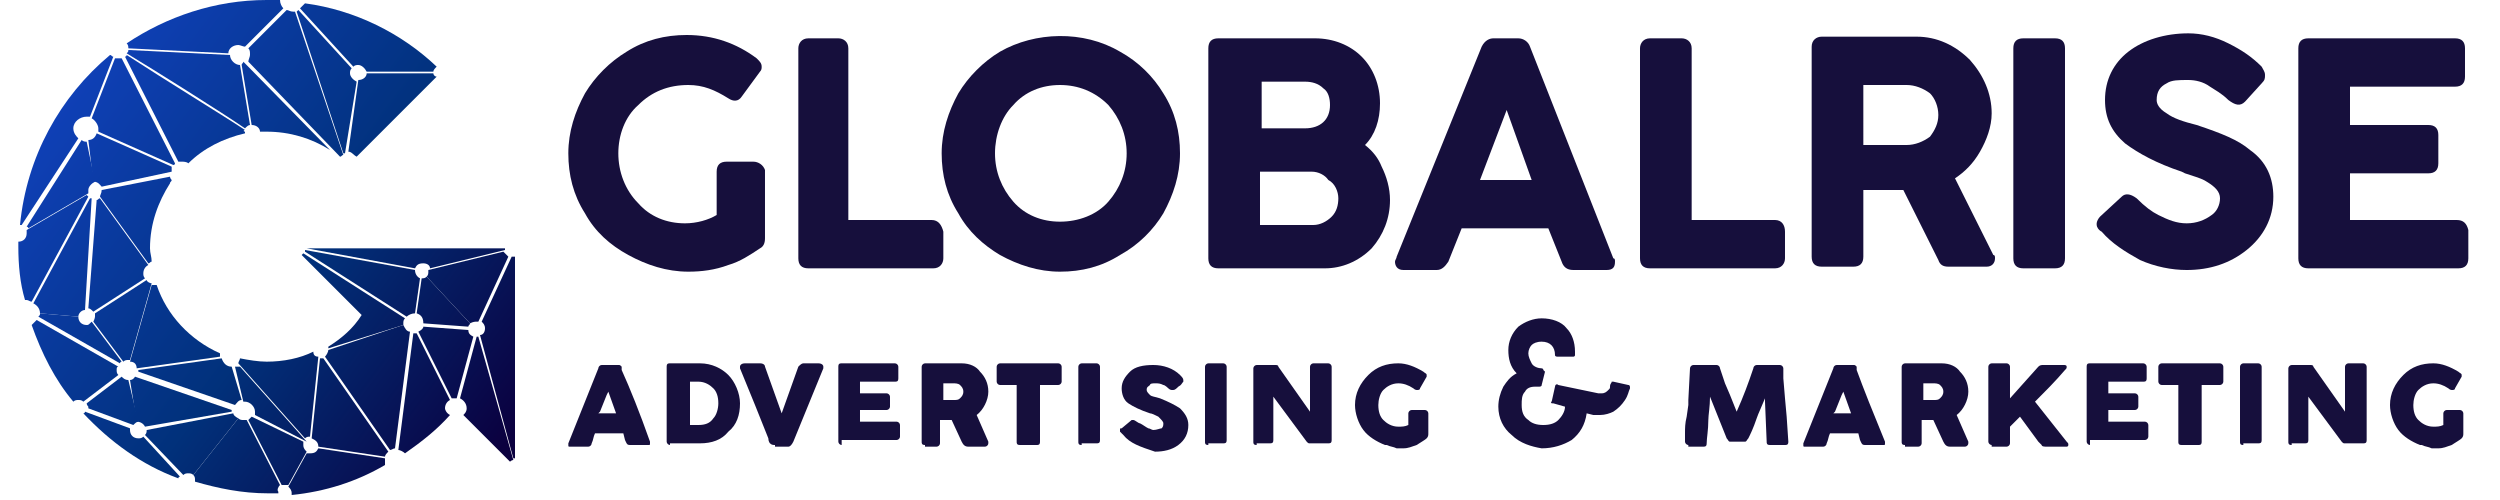 <?xml version="1.0" encoding="utf-8"?>
<!-- Generator: Adobe Illustrator 21.1.0, SVG Export Plug-In . SVG Version: 6.00 Build 0)  -->
<svg version="1.1" id="Слой_1" xmlns="http://www.w3.org/2000/svg" xmlns:xlink="http://www.w3.org/1999/xlink" x="0px" y="0px"
	 viewBox="0 0 150 30" style="enable-background:new 0 0 150 30;" xml:space="preserve">
<g>
	<linearGradient id="SVGID_1_" gradientUnits="userSpaceOnUse" x1="-3.992" y1="10.255" x2="25.857" y2="32.622">
		<stop  offset="0" style="stop-color:#1243C3"/>
		<stop  offset="0.572" style="stop-color:#01317B"/>
		<stop  offset="1" style="stop-color:#0B003F"/>
	</linearGradient>
	<path style="fill:url(#SVGID_1_);" d="M7.8,21.6l1.3-4.6c-0.1,0-0.3-0.1-0.3-0.2l-3.1,2c0,0.1,0,0.1,0,0.2c0,0.1-0.1,0.3-0.1,0.3
		l1.8,2.4c0.1-0.1,0.2-0.1,0.3-0.1C7.7,21.6,7.7,21.6,7.8,21.6z"/>
	<linearGradient id="SVGID_2_" gradientUnits="userSpaceOnUse" x1="6.772" y1="-4.11" x2="36.621" y2="18.256">
		<stop  offset="0" style="stop-color:#1243C3"/>
		<stop  offset="0.572" style="stop-color:#01317B"/>
		<stop  offset="1" style="stop-color:#0B003F"/>
	</linearGradient>
	<path style="fill:url(#SVGID_2_);" d="M17.7,0.7c0,0-0.1,0-0.1,0c-0.2,0-0.3-0.1-0.4-0.1l-2.3,2.3c0.1,0.1,0.1,0.2,0.1,0.4
		c0,0.1-0.1,0.3-0.1,0.4l5.5,5.7c0.1,0,0.1-0.1,0.2-0.1L17.7,0.7z"/>
	<linearGradient id="SVGID_3_" gradientUnits="userSpaceOnUse" x1="4.641" y1="-1.266" x2="34.49" y2="21.1">
		<stop  offset="0" style="stop-color:#1243C3"/>
		<stop  offset="0.572" style="stop-color:#01317B"/>
		<stop  offset="1" style="stop-color:#0B003F"/>
	</linearGradient>
	<path style="fill:url(#SVGID_3_);" d="M15,7.5l-0.6-3.6c0,0,0,0,0,0c-0.3,0-0.6-0.3-0.6-0.6L7.7,3c0,0.1,0,0.1-0.1,0.2
		c1.5,0.9,5.8,3.6,7.1,4.5C14.8,7.6,14.9,7.5,15,7.5z"/>
	<linearGradient id="SVGID_4_" gradientUnits="userSpaceOnUse" x1="6.933" y1="-4.325" x2="36.782" y2="18.042">
		<stop  offset="0" style="stop-color:#1243C3"/>
		<stop  offset="0.572" style="stop-color:#01317B"/>
		<stop  offset="1" style="stop-color:#0B003F"/>
	</linearGradient>
	<path style="fill:url(#SVGID_4_);" d="M20.7,9.2C20.7,9.2,20.8,9.2,20.7,9.2l0.7-4.3C21.2,4.8,21,4.6,21,4.4c0-0.1,0-0.2,0.1-0.3
		l-3.2-3.5c0,0-0.1,0.1-0.1,0.1l2.8,8.5C20.6,9.2,20.7,9.2,20.7,9.2z"/>
	<linearGradient id="SVGID_5_" gradientUnits="userSpaceOnUse" x1="-3.588" y1="9.717" x2="26.26" y2="32.083">
		<stop  offset="0" style="stop-color:#1243C3"/>
		<stop  offset="0.572" style="stop-color:#01317B"/>
		<stop  offset="1" style="stop-color:#0B003F"/>
	</linearGradient>
	<path style="fill:url(#SVGID_5_);" d="M14.1,22l0.5,2.1c0,0,0,0,0.1,0c0.3,0,0.6,0.3,0.6,0.6c0,0.1,0,0.2,0,0.2l3.1,1.6
		c0,0,0,0,0,0l-4-4.5C14.2,22,14.1,22,14.1,22z"/>
	<linearGradient id="SVGID_6_" gradientUnits="userSpaceOnUse" x1="-5.589" y1="12.387" x2="24.26" y2="34.753">
		<stop  offset="0" style="stop-color:#1243C3"/>
		<stop  offset="0.572" style="stop-color:#01317B"/>
		<stop  offset="1" style="stop-color:#0B003F"/>
	</linearGradient>
	<path style="fill:url(#SVGID_6_);" d="M7.8,22.8l0.4,2.5c0,0,0,0,0,0c0.2,0,0.4,0.1,0.5,0.3l5.2-0.9c0,0,0,0,0,0c0,0,0-0.1,0-0.1
		l-5.8-2C8.1,22.6,8,22.8,7.8,22.8z"/>
	<linearGradient id="SVGID_7_" gradientUnits="userSpaceOnUse" x1="3.135" y1="0.745" x2="32.983" y2="23.111">
		<stop  offset="0" style="stop-color:#1243C3"/>
		<stop  offset="0.572" style="stop-color:#01317B"/>
		<stop  offset="1" style="stop-color:#0B003F"/>
	</linearGradient>
	<path style="fill:url(#SVGID_7_);" d="M30.7,15.4l-1.8,3.9c0.1,0.1,0.2,0.2,0.2,0.4c0,0.2-0.1,0.4-0.3,0.4l2,7.4c0,0,0,0,0.1,0l0,0
		V15.4l0,0C30.8,15.4,30.7,15.4,30.7,15.4z"/>
	<linearGradient id="SVGID_8_" gradientUnits="userSpaceOnUse" x1="-4.302" y1="10.669" x2="25.547" y2="33.035">
		<stop  offset="0" style="stop-color:#1243C3"/>
		<stop  offset="0.572" style="stop-color:#01317B"/>
		<stop  offset="1" style="stop-color:#0B003F"/>
	</linearGradient>
	<path style="fill:url(#SVGID_8_);" d="M13.9,22c-0.3,0-0.5-0.2-0.6-0.5l-5,0.7c0,0,0,0,0,0c0,0,0,0.1,0,0.1l5.8,2
		c0.1-0.1,0.2-0.3,0.4-0.3L13.9,22C13.9,22,13.9,22,13.9,22z"/>
	<linearGradient id="SVGID_9_" gradientUnits="userSpaceOnUse" x1="7.529" y1="-5.12" x2="37.378" y2="17.247">
		<stop  offset="0" style="stop-color:#1243C3"/>
		<stop  offset="0.572" style="stop-color:#01317B"/>
		<stop  offset="1" style="stop-color:#0B003F"/>
	</linearGradient>
	<path style="fill:url(#SVGID_9_);" d="M26,4.4h-4c0,0.2-0.2,0.4-0.5,0.4c0,0,0,0,0,0l-0.6,4.3c0.2,0,0.3,0.2,0.5,0.3l4.8-4.8
		C26.1,4.6,26,4.5,26,4.4z"/>
	<linearGradient id="SVGID_10_" gradientUnits="userSpaceOnUse" x1="5.001" y1="-1.746" x2="34.85" y2="20.62">
		<stop  offset="0" style="stop-color:#1243C3"/>
		<stop  offset="0.572" style="stop-color:#01317B"/>
		<stop  offset="1" style="stop-color:#0B003F"/>
	</linearGradient>
	<path style="fill:url(#SVGID_10_);" d="M14.5,3.9l0.6,3.6c0,0,0,0,0,0c0.3,0,0.5,0.2,0.5,0.4c0.1,0,0.3,0,0.4,0
		c1.4,0,2.7,0.4,3.8,1.1l-5.2-5.3C14.6,3.8,14.5,3.8,14.5,3.9z"/>
	<linearGradient id="SVGID_11_" gradientUnits="userSpaceOnUse" x1="8.997" y1="-7.079" x2="38.846" y2="15.288">
		<stop  offset="0" style="stop-color:#1243C3"/>
		<stop  offset="0.572" style="stop-color:#01317B"/>
		<stop  offset="1" style="stop-color:#0B003F"/>
	</linearGradient>
	<path style="fill:url(#SVGID_11_);" d="M18,0.5L21.2,4c0.1-0.1,0.2-0.1,0.3-0.1c0.2,0,0.4,0.2,0.5,0.4h4c0-0.1,0.1-0.2,0.2-0.3
		c-2.1-2-4.9-3.4-7.9-3.8C18.2,0.3,18.1,0.4,18,0.5z"/>
	<linearGradient id="SVGID_12_" gradientUnits="userSpaceOnUse" x1="2.716" y1="1.304" x2="32.564" y2="23.67">
		<stop  offset="0" style="stop-color:#1243C3"/>
		<stop  offset="0.572" style="stop-color:#01317B"/>
		<stop  offset="1" style="stop-color:#0B003F"/>
	</linearGradient>
	<path style="fill:url(#SVGID_12_);" d="M14.7,7.8c-1.2-0.8-4.8-3-7.1-4.5c0,0.1-0.1,0.1-0.1,0.1l3.2,6.3c0.1,0,0.1,0,0.2,0
		c0.1,0,0.3,0,0.4,0.1c0.9-0.9,2.1-1.5,3.4-1.8c0,0,0-0.1,0-0.1C14.6,7.9,14.6,7.8,14.7,7.8z"/>
	<linearGradient id="SVGID_13_" gradientUnits="userSpaceOnUse" x1="3.962" y1="-0.359" x2="33.81" y2="22.007">
		<stop  offset="0" style="stop-color:#1243C3"/>
		<stop  offset="0.572" style="stop-color:#01317B"/>
		<stop  offset="1" style="stop-color:#0B003F"/>
	</linearGradient>
	<path style="fill:url(#SVGID_13_);" d="M24.9,16.1c0.1-0.2,0.2-0.3,0.5-0.3c0.2,0,0.4,0.1,0.4,0.3l4.5-1.1c0,0,0-0.1,0-0.1h-7.3
		h-4.6c0,0,0,0,0,0L24.9,16.1z"/>
	<linearGradient id="SVGID_14_" gradientUnits="userSpaceOnUse" x1="0.687" y1="4.011" x2="30.536" y2="26.377">
		<stop  offset="0" style="stop-color:#1243C3"/>
		<stop  offset="0.572" style="stop-color:#01317B"/>
		<stop  offset="1" style="stop-color:#0B003F"/>
	</linearGradient>
	<path style="fill:url(#SVGID_14_);" d="M24.2,19.5c0,0,0-0.1,0-0.1c0-0.1,0-0.2,0.1-0.3l-6.1-3.9c0,0,0,0-0.1,0.1l3.6,3.6
		c-0.5,0.8-1.2,1.4-2,1.9c0,0,0,0,0,0.1L24.2,19.5z"/>
	<linearGradient id="SVGID_15_" gradientUnits="userSpaceOnUse" x1="-2.361" y1="8.079" x2="27.488" y2="30.445">
		<stop  offset="0" style="stop-color:#1243C3"/>
		<stop  offset="0.572" style="stop-color:#01317B"/>
		<stop  offset="1" style="stop-color:#0B003F"/>
	</linearGradient>
	<path style="fill:url(#SVGID_15_);" d="M18.3,26.3c0.1-0.1,0.2-0.1,0.3-0.1l0.5-4.8c-0.2,0-0.3-0.1-0.3-0.3
		c-0.8,0.4-1.8,0.6-2.8,0.6c-0.5,0-1.1-0.1-1.6-0.2c0,0.1-0.1,0.2-0.1,0.3L18.3,26.3z"/>
	<linearGradient id="SVGID_16_" gradientUnits="userSpaceOnUse" x1="1.815" y1="2.505" x2="31.664" y2="24.872">
		<stop  offset="0" style="stop-color:#1243C3"/>
		<stop  offset="0.572" style="stop-color:#01317B"/>
		<stop  offset="1" style="stop-color:#0B003F"/>
	</linearGradient>
	<path style="fill:url(#SVGID_16_);" d="M25.1,19.9l2,4c0.1,0,0.1,0,0.2,0c0,0,0.1,0,0.1,0l1-3.7c-0.2-0.1-0.3-0.2-0.3-0.4l-2.7-0.2
		C25.4,19.7,25.3,19.8,25.1,19.9z"/>
	<linearGradient id="SVGID_17_" gradientUnits="userSpaceOnUse" x1="-0.249" y1="5.26" x2="29.6" y2="27.626">
		<stop  offset="0" style="stop-color:#1243C3"/>
		<stop  offset="0.572" style="stop-color:#01317B"/>
		<stop  offset="1" style="stop-color:#0B003F"/>
	</linearGradient>
	<path style="fill:url(#SVGID_17_);" d="M19.7,21c0,0.1-0.1,0.3-0.2,0.4l3.9,5.6c0.1,0,0.2-0.1,0.3-0.1c0,0,0,0,0,0l0.9-7
		c-0.2,0-0.3-0.2-0.4-0.4L19.7,21C19.7,21,19.7,21,19.7,21z"/>
	<linearGradient id="SVGID_18_" gradientUnits="userSpaceOnUse" x1="-2.264" y1="7.949" x2="27.585" y2="30.315">
		<stop  offset="0" style="stop-color:#1243C3"/>
		<stop  offset="0.572" style="stop-color:#01317B"/>
		<stop  offset="1" style="stop-color:#0B003F"/>
	</linearGradient>
	<path style="fill:url(#SVGID_18_);" d="M19.2,21.5l-0.5,4.8c0.2,0.1,0.4,0.2,0.4,0.5c0,0,0,0,0,0l4,0.6c0-0.1,0.1-0.2,0.2-0.3
		l-3.9-5.6C19.4,21.5,19.3,21.5,19.2,21.5z"/>
	<linearGradient id="SVGID_19_" gradientUnits="userSpaceOnUse" x1="-5.957" y1="12.878" x2="23.892" y2="35.244">
		<stop  offset="0" style="stop-color:#1243C3"/>
		<stop  offset="0.572" style="stop-color:#01317B"/>
		<stop  offset="1" style="stop-color:#0B003F"/>
	</linearGradient>
	<path style="fill:url(#SVGID_19_);" d="M8.8,25.8c0,0.1,0,0.2-0.1,0.3l2.3,2.4c0.1-0.1,0.2-0.1,0.3-0.1c0.1,0,0.2,0,0.3,0.1
		l2.7-3.4C14.1,25,14,24.9,14,24.8L8.8,25.8C8.8,25.8,8.8,25.8,8.8,25.8z"/>
	<linearGradient id="SVGID_20_" gradientUnits="userSpaceOnUse" x1="2.905" y1="1.05" x2="32.754" y2="23.417">
		<stop  offset="0" style="stop-color:#1243C3"/>
		<stop  offset="0.572" style="stop-color:#01317B"/>
		<stop  offset="1" style="stop-color:#0B003F"/>
	</linearGradient>
	<path style="fill:url(#SVGID_20_);" d="M25.6,16.6c-0.1,0.1-0.2,0.1-0.3,0.1c0,0,0,0,0,0L25,18.8c0.3,0.1,0.4,0.3,0.4,0.6l2.7,0.2
		c0-0.1,0.1-0.1,0.1-0.2L25.6,16.6z"/>
	<linearGradient id="SVGID_21_" gradientUnits="userSpaceOnUse" x1="-4.678" y1="11.171" x2="25.171" y2="33.537">
		<stop  offset="0" style="stop-color:#1243C3"/>
		<stop  offset="0.572" style="stop-color:#01317B"/>
		<stop  offset="1" style="stop-color:#0B003F"/>
	</linearGradient>
	<path style="fill:url(#SVGID_21_);" d="M14.9,25.2l2,3.9c0.1,0,0.1,0,0.2,0c0.1,0,0.1,0,0.2,0l1.1-2c-0.1-0.1-0.2-0.2-0.2-0.4
		c0-0.1,0-0.1,0-0.2L15.1,25C15,25.1,15,25.1,14.9,25.2z"/>
	<linearGradient id="SVGID_22_" gradientUnits="userSpaceOnUse" x1="6.07" y1="-3.172" x2="35.919" y2="19.194">
		<stop  offset="0" style="stop-color:#1243C3"/>
		<stop  offset="0.572" style="stop-color:#01317B"/>
		<stop  offset="1" style="stop-color:#0B003F"/>
	</linearGradient>
	<path style="fill:url(#SVGID_22_);" d="M13.7,3.2c0-0.3,0.3-0.5,0.6-0.5c0.1,0,0.3,0.1,0.4,0.1L17,0.5c-0.1-0.1-0.2-0.3-0.2-0.5
		c-0.3,0-0.5,0-0.8,0c-3.1,0-6,1-8.4,2.6c0.1,0.1,0.1,0.2,0.1,0.3L13.7,3.2z"/>
	<linearGradient id="SVGID_23_" gradientUnits="userSpaceOnUse" x1="2.602" y1="1.456" x2="32.451" y2="23.822">
		<stop  offset="0" style="stop-color:#1243C3"/>
		<stop  offset="0.572" style="stop-color:#01317B"/>
		<stop  offset="1" style="stop-color:#0B003F"/>
	</linearGradient>
	<path style="fill:url(#SVGID_23_);" d="M24.9,16.2C24.9,16.2,24.9,16.2,24.9,16.2L18.3,15c0,0,0,0.1,0,0.1l6.1,3.9
		c0.1-0.1,0.3-0.2,0.5-0.2c0,0,0,0,0,0l0.3-2.1C25,16.6,24.9,16.4,24.9,16.2z"/>
	<linearGradient id="SVGID_24_" gradientUnits="userSpaceOnUse" x1="4.652" y1="-1.28" x2="34.5" y2="21.087">
		<stop  offset="0" style="stop-color:#1243C3"/>
		<stop  offset="0.572" style="stop-color:#01317B"/>
		<stop  offset="1" style="stop-color:#0B003F"/>
	</linearGradient>
	<path style="fill:url(#SVGID_24_);" d="M28.6,19.3c0.1,0,0.1,0,0.1,0l1.8-3.9c-0.1-0.1-0.2-0.2-0.3-0.3l-4.5,1.1c0,0,0,0,0,0.1
		c0,0.1,0,0.2-0.1,0.3l2.6,2.8C28.4,19.3,28.5,19.3,28.6,19.3z"/>
	<linearGradient id="SVGID_25_" gradientUnits="userSpaceOnUse" x1="-3.561" y1="9.68" x2="26.288" y2="32.047">
		<stop  offset="0" style="stop-color:#1243C3"/>
		<stop  offset="0.572" style="stop-color:#01317B"/>
		<stop  offset="1" style="stop-color:#0B003F"/>
	</linearGradient>
	<path style="fill:url(#SVGID_25_);" d="M2.4,18.8l2.3,0.2c0-0.2,0.2-0.4,0.4-0.4l0.4-6.7c0,0-0.1,0-0.1,0L2,18.2
		C2.2,18.3,2.4,18.5,2.4,18.8z"/>
	<linearGradient id="SVGID_26_" gradientUnits="userSpaceOnUse" x1="-2.915" y1="8.818" x2="26.934" y2="31.184">
		<stop  offset="0" style="stop-color:#1243C3"/>
		<stop  offset="0.572" style="stop-color:#01317B"/>
		<stop  offset="1" style="stop-color:#0B003F"/>
	</linearGradient>
	<path style="fill:url(#SVGID_26_);" d="M5.3,18.5c0.1,0,0.2,0.1,0.3,0.2l3.1-2c-0.1-0.1-0.1-0.2-0.1-0.3c0-0.2,0.1-0.4,0.3-0.5
		l-2.9-4c-0.1,0-0.1,0.1-0.2,0.1L5.3,18.5z"/>
	<linearGradient id="SVGID_27_" gradientUnits="userSpaceOnUse" x1="0.186" y1="4.68" x2="30.035" y2="27.046">
		<stop  offset="0" style="stop-color:#1243C3"/>
		<stop  offset="0.572" style="stop-color:#01317B"/>
		<stop  offset="1" style="stop-color:#0B003F"/>
	</linearGradient>
	<path style="fill:url(#SVGID_27_);" d="M6.1,11.2l4.2-0.9c0,0,0,0,0-0.1c0-0.1,0-0.1,0-0.2l-4.5-2C5.7,8.3,5.5,8.4,5.3,8.4l0.3,2.5
		c0,0,0,0,0,0C5.9,10.9,6,11.1,6.1,11.2z"/>
	<linearGradient id="SVGID_28_" gradientUnits="userSpaceOnUse" x1="-5.489" y1="12.252" x2="24.36" y2="34.619">
		<stop  offset="0" style="stop-color:#1243C3"/>
		<stop  offset="0.572" style="stop-color:#01317B"/>
		<stop  offset="1" style="stop-color:#0B003F"/>
	</linearGradient>
	<path style="fill:url(#SVGID_28_);" d="M5.2,19.5c-0.3,0-0.5-0.2-0.5-0.5l-2.3-0.2c0,0.1,0,0.1-0.1,0.2l4.9,2.8c0,0,0-0.1,0.1-0.1
		l-1.8-2.4C5.3,19.5,5.3,19.5,5.2,19.5z"/>
	<linearGradient id="SVGID_29_" gradientUnits="userSpaceOnUse" x1="-3.849" y1="10.064" x2="26" y2="32.431">
		<stop  offset="0" style="stop-color:#1243C3"/>
		<stop  offset="0.572" style="stop-color:#01317B"/>
		<stop  offset="1" style="stop-color:#0B003F"/>
	</linearGradient>
	<path style="fill:url(#SVGID_29_);" d="M8.2,22.1l5-0.7c0,0,0,0,0,0c0-0.1,0-0.2,0-0.2c-1.8-0.8-3.2-2.3-3.8-4.1
		c-0.1,0-0.1,0-0.2,0c0,0-0.1,0-0.1,0l-1.3,4.6C8.1,21.7,8.2,21.9,8.2,22.1z"/>
	<linearGradient id="SVGID_30_" gradientUnits="userSpaceOnUse" x1="-1.728" y1="7.234" x2="28.121" y2="29.6">
		<stop  offset="0" style="stop-color:#1243C3"/>
		<stop  offset="0.572" style="stop-color:#01317B"/>
		<stop  offset="1" style="stop-color:#0B003F"/>
	</linearGradient>
	<path style="fill:url(#SVGID_30_);" d="M5.2,8.5c-0.1,0-0.2,0-0.3-0.1l-3.3,5.2c0,0,0.1,0,0.1,0.1l3.6-2.1c0-0.1,0-0.1,0-0.2
		c0-0.2,0.2-0.4,0.4-0.5L5.2,8.5C5.2,8.4,5.2,8.5,5.2,8.5z"/>
	<linearGradient id="SVGID_31_" gradientUnits="userSpaceOnUse" x1="1.985" y1="2.279" x2="31.834" y2="24.645">
		<stop  offset="0" style="stop-color:#1243C3"/>
		<stop  offset="0.572" style="stop-color:#01317B"/>
		<stop  offset="1" style="stop-color:#0B003F"/>
	</linearGradient>
	<path style="fill:url(#SVGID_31_);" d="M10.5,9.8L7.3,3.5c-0.1,0-0.1,0-0.2,0c-0.1,0-0.1,0-0.2,0L5.5,7.1c0.2,0.1,0.4,0.4,0.4,0.6
		c0,0.1,0,0.2,0,0.2l4.5,2C10.4,9.9,10.5,9.9,10.5,9.8z"/>
	<linearGradient id="SVGID_32_" gradientUnits="userSpaceOnUse" x1="-6.699" y1="13.868" x2="23.15" y2="36.234">
		<stop  offset="0" style="stop-color:#1243C3"/>
		<stop  offset="0.572" style="stop-color:#01317B"/>
		<stop  offset="1" style="stop-color:#0B003F"/>
	</linearGradient>
	<path style="fill:url(#SVGID_32_);" d="M7.7,22.8c-0.2,0-0.3-0.1-0.4-0.2l-2.1,1.6c0,0.1,0.1,0.2,0.1,0.2c0,0,0,0.1,0,0.1l2.7,1
		c0.1-0.1,0.2-0.2,0.3-0.2L7.7,22.8C7.7,22.8,7.7,22.8,7.7,22.8z"/>
	<linearGradient id="SVGID_33_" gradientUnits="userSpaceOnUse" x1="-0.479" y1="5.567" x2="29.37" y2="27.933">
		<stop  offset="0" style="stop-color:#1243C3"/>
		<stop  offset="0.572" style="stop-color:#01317B"/>
		<stop  offset="1" style="stop-color:#0B003F"/>
	</linearGradient>
	<path style="fill:url(#SVGID_33_);" d="M6.1,11.4C6.1,11.4,6.1,11.4,6.1,11.4c0,0.2-0.1,0.3-0.1,0.4l2.9,4c0.1,0,0.1-0.1,0.2-0.1
		c0-0.3-0.1-0.5-0.1-0.8c0,0,0,0,0,0c0-1.5,0.5-2.8,1.2-3.9c0-0.1,0.1-0.1,0.1-0.2c-0.1-0.1-0.1-0.2-0.1-0.2L6.1,11.4z"/>
	<linearGradient id="SVGID_34_" gradientUnits="userSpaceOnUse" x1="-5.896" y1="12.796" x2="23.953" y2="35.163">
		<stop  offset="0" style="stop-color:#1243C3"/>
		<stop  offset="0.572" style="stop-color:#01317B"/>
		<stop  offset="1" style="stop-color:#0B003F"/>
	</linearGradient>
	<path style="fill:url(#SVGID_34_);" d="M16.8,29.1l-2-3.9c-0.1,0-0.1,0-0.2,0c-0.1,0-0.2,0-0.3-0.1l-2.7,3.4
		c0.1,0.1,0.1,0.2,0.1,0.3c0,0,0,0.1,0,0.1c1.4,0.4,2.8,0.7,4.4,0.7c0.2,0,0.4,0,0.6,0c0,0,0-0.1,0-0.1
		C16.6,29.4,16.7,29.2,16.8,29.1z"/>
	<linearGradient id="SVGID_35_" gradientUnits="userSpaceOnUse" x1="-7.501" y1="14.938" x2="22.348" y2="37.304">
		<stop  offset="0" style="stop-color:#1243C3"/>
		<stop  offset="0.572" style="stop-color:#01317B"/>
		<stop  offset="1" style="stop-color:#0B003F"/>
	</linearGradient>
	<path style="fill:url(#SVGID_35_);" d="M8.6,26.2c-0.1,0.1-0.2,0.1-0.3,0.1c-0.3,0-0.5-0.2-0.5-0.5c0,0,0-0.1,0-0.1l-2.7-1
		c0,0,0,0.1-0.1,0.1c1.6,1.7,3.5,3.1,5.7,3.9c0,0,0-0.1,0.1-0.1L8.6,26.2z"/>
	<linearGradient id="SVGID_36_" gradientUnits="userSpaceOnUse" x1="-6.616" y1="13.757" x2="23.233" y2="36.123">
		<stop  offset="0" style="stop-color:#1243C3"/>
		<stop  offset="0.572" style="stop-color:#01317B"/>
		<stop  offset="1" style="stop-color:#0B003F"/>
	</linearGradient>
	<path style="fill:url(#SVGID_36_);" d="M5,24.1l2.1-1.6c-0.1-0.1-0.1-0.2-0.1-0.3c0-0.1,0-0.2,0.1-0.2l-4.9-2.8
		c-0.1,0.1-0.2,0.2-0.3,0.3c0.6,1.7,1.4,3.3,2.5,4.6C4.5,24,4.6,24,4.7,24C4.8,24,4.9,24,5,24.1z"/>
	<linearGradient id="SVGID_37_" gradientUnits="userSpaceOnUse" x1="-0.25" y1="5.262" x2="29.599" y2="27.628">
		<stop  offset="0" style="stop-color:#1243C3"/>
		<stop  offset="0.572" style="stop-color:#01317B"/>
		<stop  offset="1" style="stop-color:#0B003F"/>
	</linearGradient>
	<path style="fill:url(#SVGID_37_);" d="M4.7,8.3C4.6,8.2,4.4,8,4.4,7.7C4.4,7.3,4.8,7,5.2,7c0.1,0,0.1,0,0.2,0l1.4-3.6
		c-0.1,0-0.1-0.1-0.2-0.1c-3,2.5-5,6.1-5.4,10.2c0,0,0.1,0,0.1,0L4.7,8.3z"/>
	<linearGradient id="SVGID_38_" gradientUnits="userSpaceOnUse" x1="1.514" y1="2.907" x2="31.363" y2="25.274">
		<stop  offset="0" style="stop-color:#1243C3"/>
		<stop  offset="0.572" style="stop-color:#01317B"/>
		<stop  offset="1" style="stop-color:#0B003F"/>
	</linearGradient>
	<path style="fill:url(#SVGID_38_);" d="M28.7,20.2C28.6,20.2,28.6,20.2,28.7,20.2c-0.1,0-0.1,0-0.1,0l-1,3.7
		c0.2,0.1,0.4,0.3,0.4,0.6c0,0.2-0.1,0.3-0.2,0.4l2.8,2.8c0,0,0.1-0.1,0.2-0.1L28.7,20.2z"/>
	<linearGradient id="SVGID_39_" gradientUnits="userSpaceOnUse" x1="-0.101" y1="5.063" x2="29.748" y2="27.429">
		<stop  offset="0" style="stop-color:#1243C3"/>
		<stop  offset="0.572" style="stop-color:#01317B"/>
		<stop  offset="1" style="stop-color:#0B003F"/>
	</linearGradient>
	<path style="fill:url(#SVGID_39_);" d="M26.7,24.5c0-0.2,0.1-0.4,0.3-0.5l-2-4c-0.1,0-0.1,0-0.2,0c0,0,0,0,0,0l-0.9,7
		c0.1,0,0.3,0.1,0.4,0.2c1-0.7,1.9-1.4,2.7-2.3C26.8,24.8,26.7,24.6,26.7,24.5z"/>
	<linearGradient id="SVGID_40_" gradientUnits="userSpaceOnUse" x1="-3.548" y1="9.663" x2="26.3" y2="32.03">
		<stop  offset="0" style="stop-color:#1243C3"/>
		<stop  offset="0.572" style="stop-color:#01317B"/>
		<stop  offset="1" style="stop-color:#0B003F"/>
	</linearGradient>
	<path style="fill:url(#SVGID_40_);" d="M1.9,18.1l3.4-6.3c0,0-0.1-0.1-0.1-0.1l-3.6,2.1c0,0.1,0,0.1,0,0.2c0,0.3-0.2,0.5-0.5,0.5
		c0,0.1,0,0.2,0,0.3c0,0,0,0,0,0c0,0,0,0,0,0c0,1.1,0.1,2.2,0.4,3.2c0,0,0.1,0,0.1,0C1.7,18,1.8,18.1,1.9,18.1z"/>
	<linearGradient id="SVGID_41_" gradientUnits="userSpaceOnUse" x1="-4.02" y1="10.293" x2="25.829" y2="32.659">
		<stop  offset="0" style="stop-color:#1243C3"/>
		<stop  offset="0.572" style="stop-color:#01317B"/>
		<stop  offset="1" style="stop-color:#0B003F"/>
	</linearGradient>
	<path style="fill:url(#SVGID_41_);" d="M23.1,27.5l-4-0.6c-0.1,0.2-0.2,0.3-0.5,0.3c-0.1,0-0.1,0-0.2,0l-1.1,2
		c0.1,0.1,0.2,0.2,0.2,0.4c0,0,0,0,0,0.1c2-0.2,3.9-0.8,5.6-1.8C23.1,27.7,23.1,27.6,23.1,27.5C23.1,27.5,23.1,27.5,23.1,27.5z"/>
</g>
<g>
	<g>
		<path style="fill:#160F3C;" d="M45.2,9.7h-1.6c-0.4,0-0.6,0.2-0.6,0.6v2.6c-0.5,0.3-1.2,0.5-1.9,0.5c-1.1,0-2.1-0.4-2.8-1.2
			c-0.8-0.8-1.2-1.9-1.2-3c0-1.1,0.4-2.2,1.2-2.9c0.8-0.8,1.8-1.2,3-1.2c0.9,0,1.6,0.3,2.4,0.8c0.3,0.2,0.6,0.2,0.8-0.1l1.1-1.5
			c0.1-0.1,0.1-0.2,0.1-0.3c0-0.2-0.1-0.3-0.3-0.5c-1.2-0.9-2.6-1.4-4.2-1.4c-1.3,0-2.5,0.3-3.6,1c-1,0.6-1.9,1.5-2.5,2.5
			c-0.6,1.1-1,2.3-1,3.6c0,1.3,0.3,2.5,1,3.6c0.6,1.1,1.5,1.9,2.6,2.5c1.1,0.6,2.3,1,3.6,1c0.8,0,1.6-0.1,2.4-0.4
			c0.7-0.2,1.3-0.6,1.9-1c0.2-0.1,0.3-0.3,0.3-0.6v-4.1C45.8,9.9,45.5,9.7,45.2,9.7z"/>
		<path style="fill:#160F3C;" d="M55.9,13.2h-5l0-10.3c0-0.4-0.3-0.6-0.6-0.6h-1.8c-0.4,0-0.6,0.3-0.6,0.6v12.6
			c0,0.4,0.2,0.6,0.6,0.6l7.5,0c0.4,0,0.6-0.3,0.6-0.6v-1.6C56.5,13.5,56.3,13.2,55.9,13.2z"/>
		<path style="fill:#160F3C;" d="M67.2,3.1L67.2,3.1c-2.2-1.3-5.1-1.2-7.2,0c-1,0.6-1.9,1.5-2.5,2.5c-0.6,1.1-1,2.3-1,3.6
			c0,1.3,0.3,2.5,1,3.6c0.6,1.1,1.5,1.9,2.5,2.5c1.1,0.6,2.3,1,3.6,1c1.3,0,2.5-0.3,3.6-1c1.1-0.6,2-1.5,2.6-2.5
			c0.6-1.1,1-2.3,1-3.6c0-1.3-0.3-2.5-1-3.6C69.2,4.6,68.3,3.7,67.2,3.1z M66.5,12.1c-0.7,0.8-1.8,1.2-2.9,1.2
			c-1.1,0-2.1-0.4-2.8-1.2c-0.7-0.8-1.1-1.8-1.1-2.9c0-1.1,0.4-2.2,1.1-2.9c0.7-0.8,1.7-1.2,2.8-1.2c1.1,0,2.1,0.4,2.9,1.2
			c0.7,0.8,1.1,1.8,1.1,2.9C67.6,10.3,67.2,11.3,66.5,12.1L66.5,12.1z"/>
		<path style="fill:#160F3C;" d="M81.9,8.7c0.6-0.6,0.9-1.5,0.9-2.5c0-1.1-0.4-2.1-1.1-2.8C81,2.7,80,2.3,78.9,2.3h-5.8
			c-0.4,0-0.6,0.2-0.6,0.6v12.6c0,0.4,0.2,0.6,0.6,0.6h6.4c1,0,2-0.4,2.8-1.2c0.7-0.8,1.1-1.8,1.1-2.9c0-0.7-0.2-1.4-0.5-2
			C82.7,9.5,82.4,9.1,81.9,8.7z M75.7,7.7V4.9h2.6c0.4,0,0.8,0.1,1.1,0.4c0.3,0.2,0.4,0.6,0.4,1c0,0.9-0.6,1.4-1.5,1.4H75.7z
			 M80.3,11.9c0,0.4-0.1,0.8-0.4,1.1l0,0c-0.3,0.3-0.7,0.5-1.1,0.5h-3.2v-3.2h3.1c0.4,0,0.8,0.2,1,0.5C80.1,11,80.3,11.5,80.3,11.9z
			"/>
		<path style="fill:#160F3C;" d="M91.8,2.8c-0.1-0.3-0.4-0.5-0.7-0.5h-1.5c-0.2,0-0.5,0.1-0.7,0.5l-5.1,12.6c0,0.1-0.1,0.2-0.1,0.3
			c0,0.2,0.1,0.5,0.5,0.5h2c0.3,0,0.5-0.2,0.7-0.5l0.8-2h5.2l0.8,2c0.1,0.3,0.3,0.5,0.7,0.5h2c0.4,0,0.5-0.2,0.5-0.5
			c0-0.1,0-0.2-0.1-0.2L91.8,2.8z M91.9,10.8h-3.1l1.6-4.2L91.9,10.8z"/>
		<path style="fill:#160F3C;" d="M106.5,13.2h-5l0-10.3c0-0.4-0.3-0.6-0.6-0.6H99c-0.4,0-0.6,0.3-0.6,0.6v12.6
			c0,0.4,0.2,0.6,0.6,0.6l7.5,0c0.4,0,0.6-0.3,0.6-0.6v-1.6C107.1,13.5,106.9,13.2,106.5,13.2z"/>
		<path style="fill:#160F3C;" d="M117.3,10.7c0.6-0.4,1.1-0.9,1.5-1.6c0.4-0.7,0.7-1.5,0.7-2.3c0-1.2-0.5-2.3-1.3-3.2
			c-0.9-0.9-2-1.4-3.2-1.4h-5.7c-0.3,0-0.6,0.2-0.6,0.6v12.6c0,0.4,0.2,0.6,0.6,0.6h1.9c0.4,0,0.6-0.2,0.6-0.6v-4h2.4l2.1,4.2
			c0.1,0.3,0.3,0.4,0.6,0.4h2.3c0.3,0,0.5-0.2,0.5-0.5c0-0.1,0-0.2-0.1-0.2L117.3,10.7z M116.3,6.9c0,0.5-0.2,0.9-0.5,1.3
			c-0.4,0.3-0.9,0.5-1.4,0.5h-2.6V5.1h2.6c0.5,0,1,0.2,1.4,0.5C116.1,5.9,116.3,6.4,116.3,6.9z"/>
		<path style="fill:#160F3C;" d="M123.3,2.3h-1.9c-0.4,0-0.6,0.2-0.6,0.6v12.6c0,0.4,0.2,0.6,0.6,0.6h1.9c0.4,0,0.6-0.2,0.6-0.6V2.9
			C123.9,2.5,123.7,2.3,123.3,2.3z"/>
		<path style="fill:#160F3C;" d="M135,9L135,9c-0.7-0.6-1.7-1-3.2-1.5c-0.8-0.2-1.4-0.4-1.8-0.7c-0.5-0.3-0.6-0.6-0.6-0.8
			c0-0.5,0.2-0.8,0.6-1c0.3-0.2,0.7-0.2,1.3-0.2c0.4,0,0.9,0.1,1.3,0.4c0.3,0.2,0.7,0.4,1.1,0.8c0.4,0.3,0.7,0.4,1,0.1l1-1.1
			c0.2-0.2,0.2-0.3,0.2-0.5c0-0.2-0.1-0.3-0.2-0.5c-0.6-0.6-1.2-1-2-1.4c-0.8-0.4-1.6-0.6-2.4-0.6c-1.4,0-2.7,0.4-3.6,1.1
			c-0.9,0.7-1.4,1.7-1.4,2.9c0,1.1,0.4,1.9,1.2,2.6c0.8,0.6,1.9,1.2,3.4,1.7l0.2,0.1c0.6,0.2,1,0.3,1.3,0.5c0.5,0.3,0.8,0.6,0.8,1
			c0,0.4-0.2,0.8-0.5,1c-0.4,0.3-0.9,0.5-1.5,0.5c-0.6,0-1.1-0.2-1.7-0.5c-0.4-0.2-0.8-0.5-1.3-1c-0.4-0.3-0.7-0.3-0.9-0.1L126,13
			c-0.1,0.1-0.2,0.3-0.2,0.4c0,0,0,0.1,0,0.1c0,0.1,0.1,0.3,0.3,0.4c0.6,0.7,1.4,1.2,2.3,1.7c0.9,0.4,1.9,0.6,2.8,0.6
			c1.4,0,2.6-0.4,3.6-1.2c1-0.8,1.6-1.9,1.6-3.2C136.4,10.7,136,9.7,135,9z"/>
		<path style="fill:#160F3C;" d="M147.4,13.2h-6.4v-2.8h4.7c0.4,0,0.6-0.2,0.6-0.6V8.1c0-0.4-0.2-0.6-0.6-0.6h-4.7V5.2h6.3
			c0.4,0,0.6-0.2,0.6-0.6V2.9c0-0.4-0.2-0.6-0.6-0.6h-8.8c-0.4,0-0.6,0.2-0.6,0.6v12.6c0,0.4,0.2,0.6,0.6,0.6h9
			c0.4,0,0.6-0.2,0.6-0.6v-1.7C148,13.4,147.8,13.2,147.4,13.2z"/>
	</g>
	<g>
		<path style="fill:#160F3C;" d="M39,26.5c0,0,0,0.1,0,0.1c0,0.1,0,0.1-0.1,0.1h-1.1c-0.2,0-0.2-0.1-0.3-0.3l-0.1-0.4h-1.7
			c-0.1,0.2-0.1,0.4-0.2,0.6c0,0.1-0.1,0.2-0.2,0.2h-1.1c-0.1,0-0.1,0-0.1-0.1c0,0,0-0.1,0-0.1c0,0,0,0,0,0l1.8-4.5
			c0-0.1,0.1-0.2,0.2-0.2h1c0.1,0,0.1,0,0.2,0.1c0,0,0,0,0,0.1c0,0,0,0,0,0.1C37.8,23.3,38.4,24.8,39,26.5L39,26.5z M37,24.9
			l-0.5-1.4l-0.1,0.2l-0.2,0.5l-0.2,0.5l-0.1,0.1H37z"/>
		<path style="fill:#160F3C;" d="M40.2,26.7c-0.1,0-0.2-0.1-0.2-0.2V22c0-0.2,0.1-0.2,0.2-0.2h1.8c0.7,0,1.3,0.3,1.7,0.7
			c0.4,0.4,0.7,1.1,0.7,1.7c0,0.7-0.2,1.3-0.7,1.7c-0.4,0.5-1,0.7-1.7,0.7H40.2z M41.9,25.5c0.4,0,0.7-0.1,0.9-0.4
			c0.2-0.2,0.3-0.6,0.3-0.9c0-0.4-0.1-0.7-0.3-0.9c-0.2-0.2-0.5-0.4-0.9-0.4h-0.5v2.6H41.9z"/>
		<path style="fill:#160F3C;" d="M46.5,26.7c-0.1,0-0.2,0-0.3-0.1c0,0-0.1-0.1-0.1-0.3l-0.8-2l-0.9-2.2c0,0,0,0,0-0.1
			c0-0.1,0.1-0.2,0.3-0.2h0.9c0.2,0,0.3,0.1,0.3,0.2l1,2.8l1-2.8c0.1-0.1,0.2-0.2,0.3-0.2h0.9c0.2,0,0.3,0.1,0.3,0.2c0,0,0,0,0,0.1
			l-1.8,4.4c-0.1,0.2-0.2,0.3-0.3,0.3H46.5z"/>
		<path style="fill:#160F3C;" d="M50.5,26.7c-0.1,0-0.2-0.1-0.2-0.2V22c0-0.2,0.1-0.2,0.2-0.2h3.2c0.1,0,0.2,0.1,0.2,0.2v0.7
			c0,0.2-0.1,0.2-0.2,0.2h-2.1v0.7h1.6c0.1,0,0.2,0.1,0.2,0.2v0.6c0,0.1-0.1,0.2-0.2,0.2h-1.6v0.7h2.2c0.1,0,0.2,0.1,0.2,0.2v0.7
			c0,0.1-0.1,0.2-0.2,0.2H50.5z"/>
		<path style="fill:#160F3C;" d="M55.5,26.7c-0.2,0-0.2-0.1-0.2-0.2V22c0-0.1,0.1-0.2,0.2-0.2h2.2c0.5,0,0.9,0.2,1.1,0.5
			c0.3,0.3,0.5,0.7,0.5,1.2c0,0.5-0.3,1.1-0.7,1.4l0.7,1.6c0,0,0,0.1,0,0.1c0,0.1-0.1,0.2-0.2,0.2c-0.1,0-0.3,0-0.5,0h-0.5
			c-0.2,0-0.3-0.1-0.4-0.3l-0.6-1.3h-0.7v1.4c0,0.1-0.1,0.2-0.2,0.2H55.5z M57.2,24c0.2,0,0.3,0,0.4-0.1c0.1-0.1,0.2-0.2,0.2-0.4
			c0-0.2-0.1-0.3-0.2-0.4c-0.1-0.1-0.3-0.1-0.4-0.1h-0.6v1H57.2z"/>
		<path style="fill:#160F3C;" d="M61.2,26.7c-0.2,0-0.2-0.1-0.2-0.2v-3.4h-1c-0.1,0-0.2-0.1-0.2-0.2V22c0-0.1,0.1-0.2,0.2-0.2h3.5
			c0.1,0,0.2,0.1,0.2,0.2v0.9c0,0.1-0.1,0.2-0.2,0.2h-1.1v3.4c0,0.2-0.1,0.2-0.2,0.2H61.2z"/>
		<path style="fill:#160F3C;" d="M64.9,26.7c-0.2,0-0.2-0.1-0.2-0.2V22c0-0.1,0.1-0.2,0.2-0.2h0.9c0.1,0,0.2,0.1,0.2,0.2v4.4
			c0,0.2-0.1,0.2-0.2,0.2H64.9z"/>
		<path style="fill:#160F3C;" d="M67.4,26.1c-0.1-0.1-0.1-0.1-0.2-0.2c0,0,0-0.1,0-0.1c0-0.1,0-0.1,0.1-0.1l0.6-0.5c0,0,0.1,0,0.1,0
			c0.1,0,0.3,0.2,0.4,0.2c0.2,0.1,0.3,0.2,0.5,0.3c0.1,0,0.2,0.1,0.3,0.1c0.2,0,0.4-0.1,0.5-0.1c0.1-0.1,0.1-0.2,0.1-0.3
			c0-0.1-0.1-0.2-0.3-0.4c-0.2-0.1-0.4-0.2-0.5-0.2c-0.6-0.2-1-0.4-1.3-0.6c-0.3-0.2-0.4-0.6-0.4-0.9c0-0.4,0.2-0.7,0.5-1
			c0.3-0.3,0.8-0.4,1.4-0.4c0.6,0,1.2,0.2,1.6,0.6c0.1,0.1,0.2,0.2,0.2,0.3c0,0,0,0.1,0,0.1c-0.1,0.1-0.1,0.2-0.3,0.3
			c-0.1,0.1-0.2,0.2-0.3,0.2c0,0-0.1,0-0.1,0c0,0-0.1,0-0.2-0.1c0,0-0.2-0.2-0.3-0.2c-0.2-0.1-0.3-0.1-0.5-0.1c-0.1,0-0.3,0-0.3,0.1
			c-0.1,0.1-0.2,0.1-0.2,0.3c0,0.1,0.1,0.2,0.2,0.3c0.1,0.1,0.3,0.1,0.6,0.2c0.5,0.2,0.9,0.4,1.2,0.6c0.3,0.3,0.5,0.6,0.5,1
			c0,0.5-0.2,0.9-0.6,1.2c-0.4,0.3-0.9,0.4-1.4,0.4C68.4,26.8,67.8,26.6,67.4,26.1z"/>
		<path style="fill:#160F3C;" d="M72.5,26.7c-0.2,0-0.2-0.1-0.2-0.2V22c0-0.1,0.1-0.2,0.2-0.2h0.9c0.1,0,0.2,0.1,0.2,0.2v4.4
			c0,0.2-0.1,0.2-0.2,0.2H72.5z"/>
		<path style="fill:#160F3C;" d="M75.4,26.7c-0.2,0-0.2-0.1-0.2-0.2v-4.4c0-0.1,0.1-0.2,0.2-0.2h1.1c0.1,0,0.2,0,0.2,0.1l1.9,2.7V22
			c0-0.1,0.1-0.2,0.2-0.2h0.9c0.1,0,0.2,0.1,0.2,0.2v4.4c0,0.2-0.1,0.2-0.2,0.2h-1.1c-0.1,0-0.1,0-0.2-0.1l-2-2.7v2.6
			c0,0.2-0.1,0.2-0.2,0.2H75.4z"/>
		<path style="fill:#160F3C;" d="M83.2,26.7l-0.1,0c-0.5-0.2-1-0.5-1.3-0.9c-0.3-0.4-0.5-1-0.5-1.5c0-0.7,0.3-1.3,0.8-1.8
			c0.5-0.5,1.1-0.7,1.8-0.7c0.5,0,1,0.2,1.5,0.5h0c0.1,0.1,0.2,0.1,0.2,0.2c0,0,0,0.1,0,0.1l-0.4,0.7c0,0.1-0.1,0.1-0.2,0.1
			c0,0-0.1,0-0.2-0.1c-0.3-0.2-0.6-0.3-0.9-0.3c-0.4,0-0.7,0.2-0.9,0.4c-0.2,0.2-0.3,0.6-0.3,0.9c0,0.4,0.1,0.7,0.3,0.9
			c0.2,0.2,0.5,0.4,0.9,0.4c0.2,0,0.4,0,0.6-0.1v-0.7c0-0.1,0.1-0.2,0.2-0.2h0.8c0.1,0,0.2,0.1,0.2,0.2v0.6v0.4v0.2
			c0,0.1,0,0.2-0.1,0.3c-0.1,0.1-0.3,0.2-0.6,0.4c-0.3,0.1-0.5,0.2-0.8,0.2c-0.1,0-0.3,0-0.4,0C83.6,26.8,83.4,26.8,83.2,26.7z"/>
		<path style="fill:#160F3C;" d="M90.7,26.1c-0.5-0.4-0.8-1-0.8-1.7c0-0.4,0.1-0.8,0.3-1.2c0.2-0.3,0.4-0.6,0.8-0.8
			c-0.4-0.4-0.5-0.9-0.5-1.4c0-0.5,0.2-1,0.6-1.4c0.4-0.3,0.9-0.5,1.4-0.5c0.6,0,1.2,0.2,1.5,0.6c0.3,0.3,0.5,0.8,0.5,1.4
			c0,0.1,0,0.1,0,0.2c0,0.1-0.1,0.1-0.1,0.1l-0.9,0c-0.1,0-0.2,0-0.2-0.1c0-0.5-0.3-0.8-0.8-0.8c-0.3,0-0.5,0.1-0.6,0.2
			c-0.1,0.1-0.2,0.3-0.2,0.5c0,0.2,0.1,0.4,0.2,0.6c0.1,0.2,0.4,0.3,0.6,0.3c0,0,0.1,0,0.1,0.1c0,0,0.1,0.1,0.1,0.1l-0.2,0.8
			c0,0.1-0.1,0.1-0.2,0.1h0c0,0-0.1,0-0.1,0l-0.1,0c-0.3,0-0.5,0.1-0.6,0.3c-0.2,0.2-0.2,0.5-0.2,0.8c0,0.4,0.1,0.7,0.4,0.9
			c0.2,0.2,0.5,0.3,0.9,0.3c0.4,0,0.7-0.1,0.9-0.3c0.2-0.2,0.4-0.5,0.4-0.8l-0.7-0.2c0,0-0.1,0-0.1,0c0,0-0.1-0.1,0-0.1l0.2-0.9
			c0-0.1,0.1-0.2,0.2-0.1l2.4,0.5c0.1,0,0.2,0,0.2,0c0.2,0,0.3-0.1,0.4-0.2c0.1-0.1,0.1-0.1,0.1-0.2c0-0.2,0.1-0.2,0.1-0.3
			c0,0,0.1,0,0.1,0l0.9,0.2c0.1,0,0.1,0.1,0.1,0.2c0,0,0,0,0,0c-0.1,0.2-0.1,0.4-0.3,0.7c-0.2,0.3-0.4,0.5-0.7,0.7
			c-0.2,0.1-0.5,0.2-0.8,0.2c-0.1,0-0.3,0-0.4,0l-0.4-0.1c-0.1,0.7-0.4,1.2-0.9,1.6c-0.5,0.3-1.1,0.5-1.8,0.5
			C91.9,26.8,91.2,26.6,90.7,26.1z"/>
		<path style="fill:#160F3C;" d="M101.3,26.7c-0.1,0-0.2-0.1-0.2-0.2l0-0.5c0-0.3,0-0.6,0.1-1l0.1-0.7l0-0.3l0.1-1.9
			c0-0.1,0.1-0.2,0.2-0.2h1.4c0.1,0,0.2,0.1,0.2,0.2v0c0.1,0.3,0.2,0.6,0.3,0.9l0.3,0.7l0.4,1c0.4-0.9,0.7-1.7,1-2.6
			c0-0.1,0.1-0.2,0.2-0.2h1.4c0.1,0,0.2,0.1,0.2,0.2l0,0.6l0.1,1.2l0.1,1.1l0.1,1.5c0,0.2-0.1,0.2-0.2,0.2h-0.9
			c-0.2,0-0.2-0.1-0.2-0.2l-0.1-2.4c0,0,0-0.1,0-0.1l0-0.1c-0.2,0.5-0.4,0.9-0.5,1.2c-0.2,0.6-0.4,1-0.5,1.2
			c-0.1,0.1-0.1,0.2-0.2,0.2h-0.9c-0.1,0-0.1-0.1-0.2-0.2l-1-2.5c0,0.6-0.1,1.1-0.1,1.4c0,0.6-0.1,1.1-0.1,1.4
			c0,0.2-0.1,0.2-0.2,0.2H101.3z"/>
		<path style="fill:#160F3C;" d="M113.1,26.5c0,0,0,0.1,0,0.1c0,0.1,0,0.1-0.1,0.1h-1.1c-0.2,0-0.2-0.1-0.3-0.3l-0.1-0.4h-1.7
			c-0.1,0.2-0.1,0.4-0.2,0.6c0,0.1-0.1,0.2-0.2,0.2h-1.1c-0.1,0-0.1,0-0.1-0.1c0,0,0-0.1,0-0.1c0,0,0,0,0,0l1.8-4.5
			c0-0.1,0.1-0.2,0.2-0.2h1c0.1,0,0.1,0,0.2,0.1c0,0,0,0,0,0.1c0,0,0,0,0,0.1C111.8,23.3,112.4,24.8,113.1,26.5L113.1,26.5z
			 M111.1,24.9l-0.5-1.4l-0.1,0.2l-0.2,0.5l-0.2,0.5l-0.1,0.1H111.1z"/>
		<path style="fill:#160F3C;" d="M114.3,26.7c-0.2,0-0.2-0.1-0.2-0.2V22c0-0.1,0.1-0.2,0.2-0.2h2.2c0.5,0,0.9,0.2,1.1,0.5
			c0.3,0.3,0.5,0.7,0.5,1.2c0,0.5-0.3,1.1-0.7,1.4l0.7,1.6c0,0,0,0.1,0,0.1c0,0.1-0.1,0.2-0.2,0.2c-0.1,0-0.3,0-0.5,0H117
			c-0.2,0-0.3-0.1-0.4-0.3l-0.6-1.3h-0.7v1.4c0,0.1-0.1,0.2-0.2,0.2H114.3z M116,24c0.2,0,0.3,0,0.4-0.1c0.1-0.1,0.2-0.2,0.2-0.4
			c0-0.2-0.1-0.3-0.2-0.4c-0.1-0.1-0.3-0.1-0.4-0.1h-0.6v1H116z"/>
		<path style="fill:#160F3C;" d="M119.5,26.7c-0.1,0-0.2-0.1-0.2-0.2V22c0-0.1,0.1-0.2,0.2-0.2h0.9c0.1,0,0.2,0.1,0.2,0.2v1.9
			l1.7-1.9c0.1-0.1,0.2-0.1,0.3-0.1h1.2c0.1,0,0.2,0,0.2,0.1c0,0.1,0,0.1-0.1,0.2c-0.6,0.7-1.2,1.3-1.8,1.9l1.9,2.4
			c0.1,0.1,0.1,0.1,0.1,0.2c0,0,0,0.1-0.1,0.1h-1.2c-0.1,0-0.3,0-0.3-0.1c-0.1-0.1-0.2-0.2-0.2-0.2l-1.1-1.5l-0.6,0.6v1
			c0,0.1-0.1,0.2-0.2,0.2H119.5z"/>
		<path style="fill:#160F3C;" d="M125.4,26.7c-0.1,0-0.2-0.1-0.2-0.2V22c0-0.2,0.1-0.2,0.2-0.2h3.2c0.1,0,0.2,0.1,0.2,0.2v0.7
			c0,0.2-0.1,0.2-0.2,0.2h-2.1v0.7h1.6c0.1,0,0.2,0.1,0.2,0.2v0.6c0,0.1-0.1,0.2-0.2,0.2h-1.6v0.7h2.2c0.1,0,0.2,0.1,0.2,0.2v0.7
			c0,0.1-0.1,0.2-0.2,0.2H125.4z"/>
		<path style="fill:#160F3C;" d="M130.9,26.7c-0.2,0-0.2-0.1-0.2-0.2v-3.4h-1c-0.1,0-0.2-0.1-0.2-0.2V22c0-0.1,0.1-0.2,0.2-0.2h3.5
			c0.1,0,0.2,0.1,0.2,0.2v0.9c0,0.1-0.1,0.2-0.2,0.2h-1.1v3.4c0,0.2-0.1,0.2-0.2,0.2H130.9z"/>
		<path style="fill:#160F3C;" d="M134.6,26.7c-0.2,0-0.2-0.1-0.2-0.2V22c0-0.1,0.1-0.2,0.2-0.2h0.9c0.1,0,0.2,0.1,0.2,0.2v4.4
			c0,0.2-0.1,0.2-0.2,0.2H134.6z"/>
		<path style="fill:#160F3C;" d="M137.5,26.7c-0.2,0-0.2-0.1-0.2-0.2v-4.4c0-0.1,0.1-0.2,0.2-0.2h1.1c0.1,0,0.2,0,0.2,0.1l1.9,2.7
			V22c0-0.1,0.1-0.2,0.2-0.2h0.9c0.1,0,0.2,0.1,0.2,0.2v4.4c0,0.2-0.1,0.2-0.2,0.2h-1.1c-0.1,0-0.1,0-0.2-0.1l-2-2.7v2.6
			c0,0.2-0.1,0.2-0.2,0.2H137.5z"/>
		<path style="fill:#160F3C;" d="M145.3,26.7l-0.1,0c-0.5-0.2-1-0.5-1.3-0.9c-0.3-0.4-0.5-1-0.5-1.5c0-0.7,0.3-1.3,0.8-1.8
			c0.5-0.5,1.1-0.7,1.8-0.7c0.5,0,1,0.2,1.5,0.5h0c0.1,0.1,0.2,0.1,0.2,0.2c0,0,0,0.1,0,0.1l-0.4,0.7c0,0.1-0.1,0.1-0.2,0.1
			c0,0-0.1,0-0.2-0.1c-0.3-0.2-0.6-0.3-0.9-0.3c-0.4,0-0.7,0.2-0.9,0.4c-0.2,0.2-0.3,0.6-0.3,0.9c0,0.4,0.1,0.7,0.3,0.9
			c0.2,0.2,0.5,0.4,0.9,0.4c0.2,0,0.4,0,0.6-0.1v-0.7c0-0.1,0.1-0.2,0.2-0.2h0.8c0.1,0,0.2,0.1,0.2,0.2v0.6v0.4v0.2
			c0,0.1,0,0.2-0.1,0.3c-0.1,0.1-0.3,0.2-0.6,0.4c-0.3,0.1-0.5,0.2-0.8,0.2c-0.1,0-0.3,0-0.4,0C145.7,26.8,145.5,26.8,145.3,26.7z"
			/>
	</g>
</g>
</svg>
